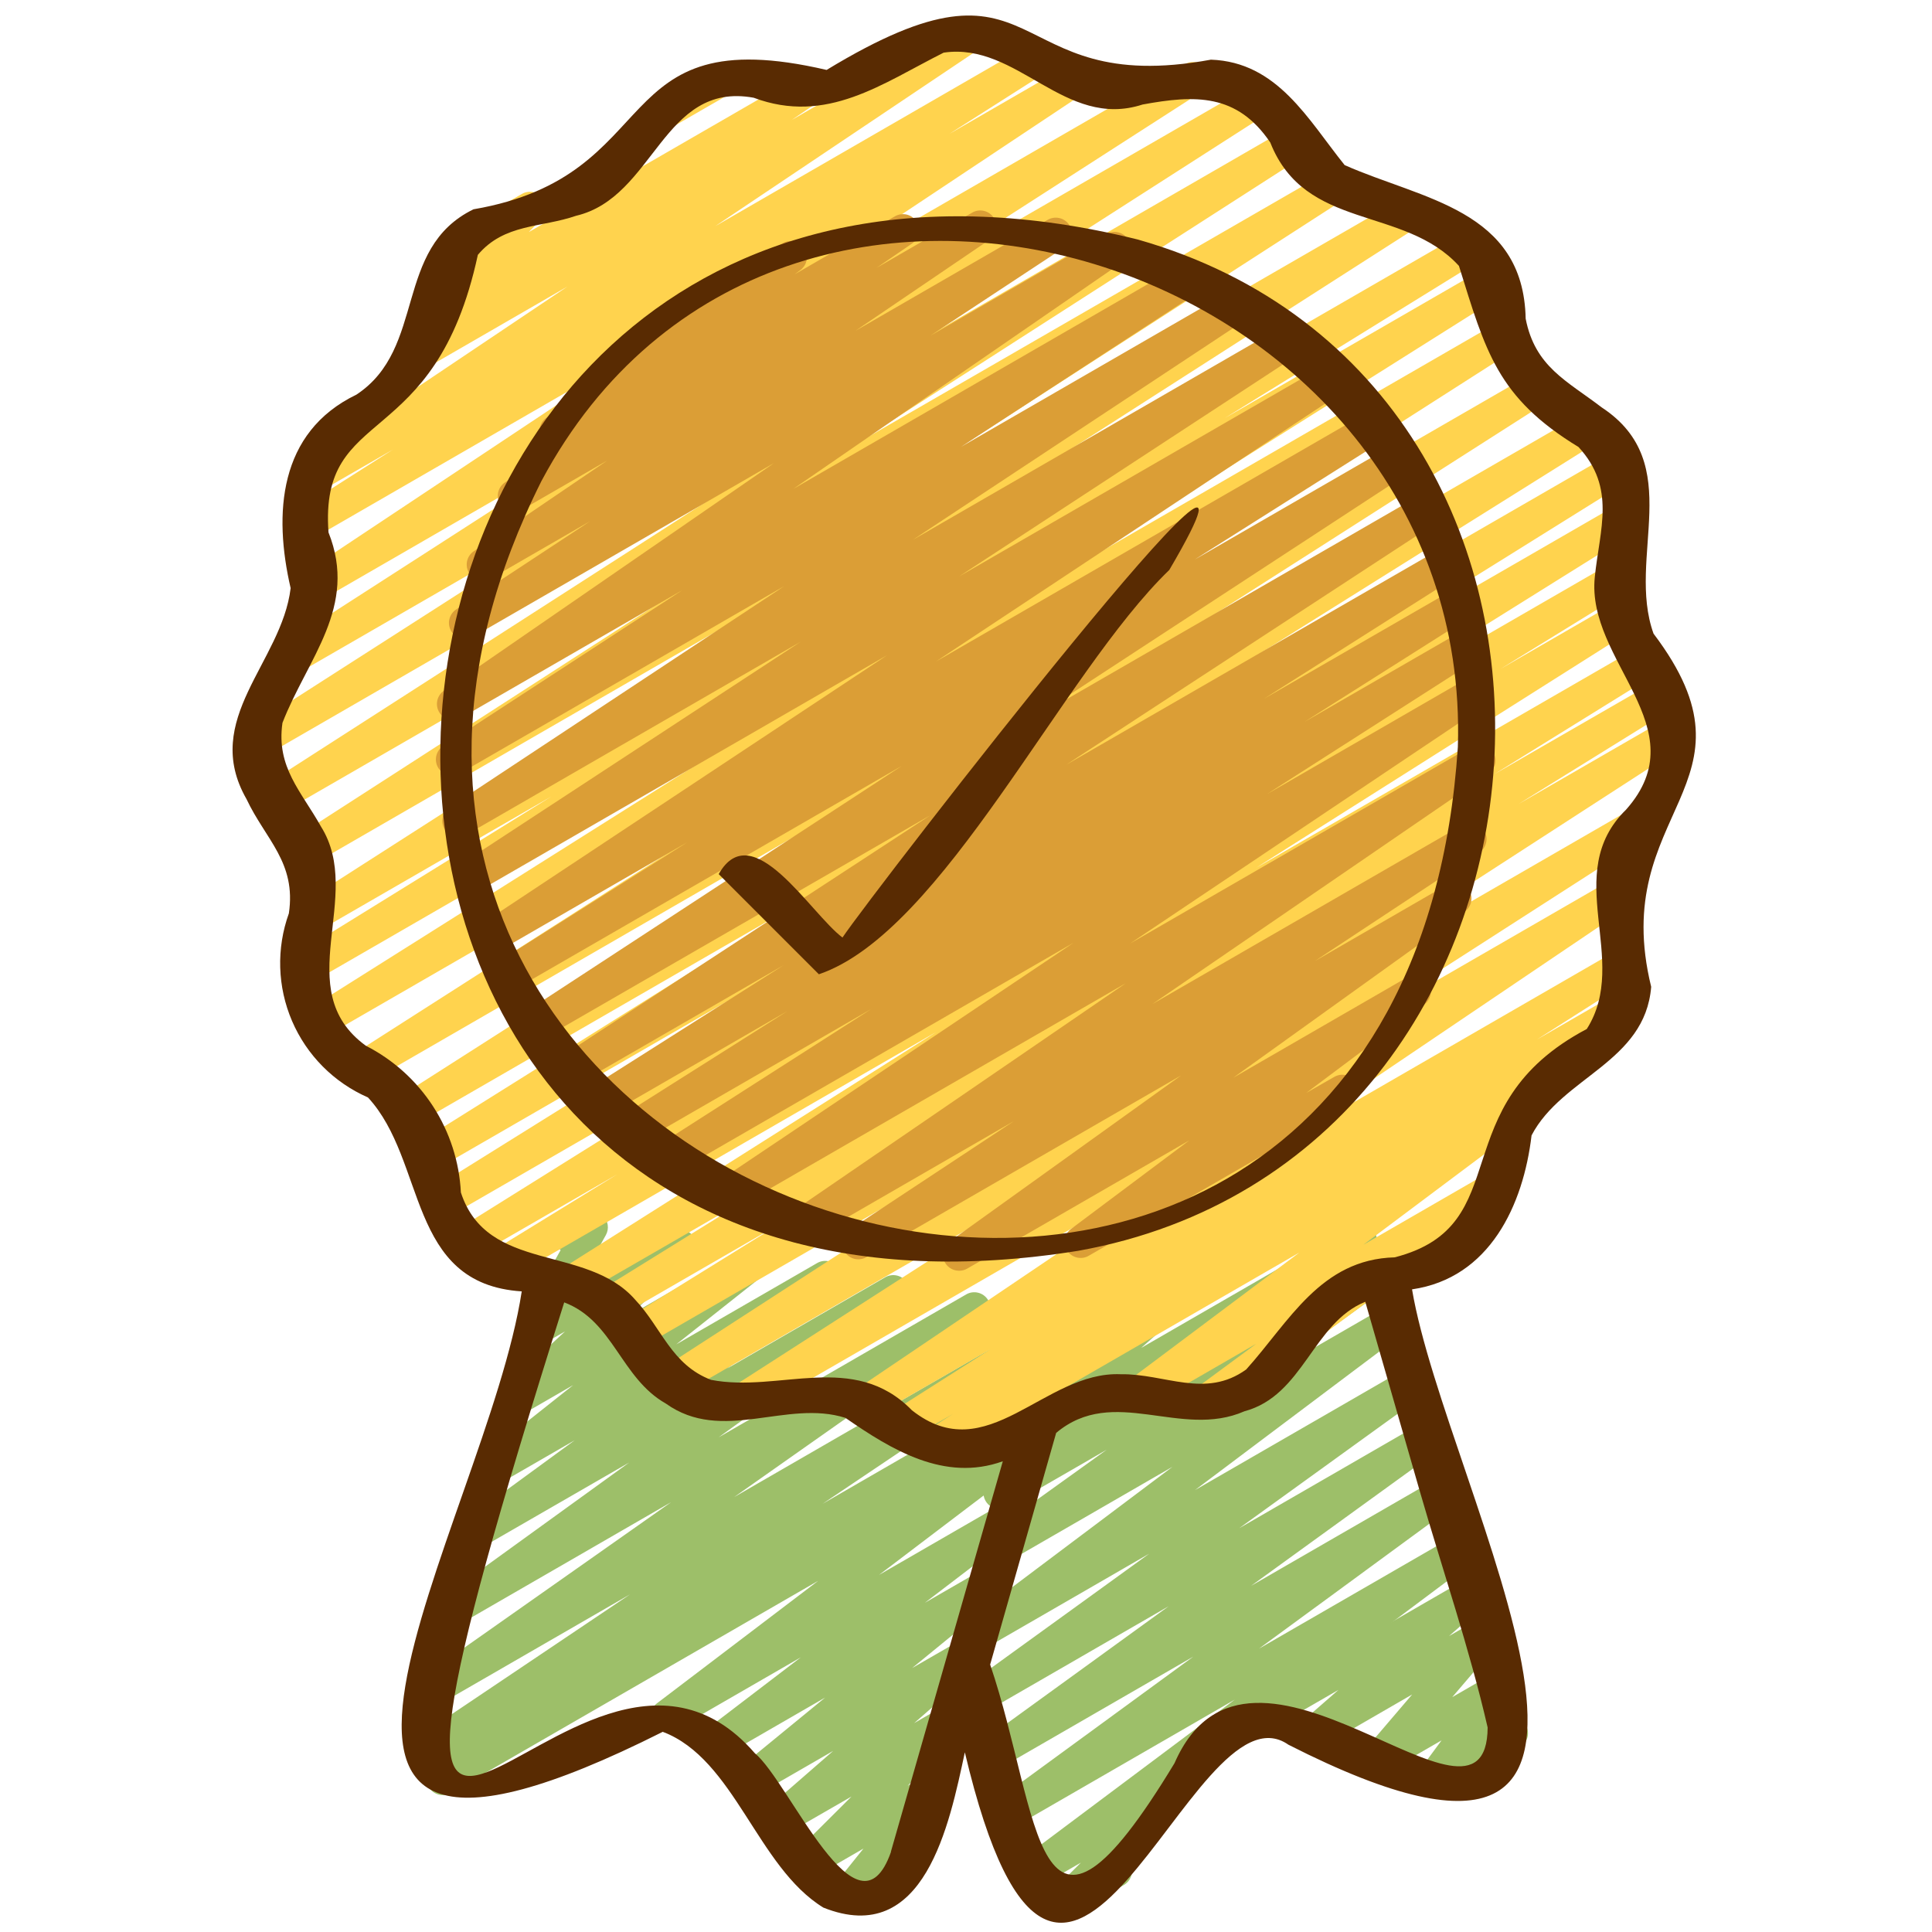 <svg width="60" height="60" viewBox="0 0 60 60" fill="none" xmlns="http://www.w3.org/2000/svg">
<path d="M44.516 55.734C44.423 55.734 44.332 55.708 44.253 55.659C44.174 55.61 44.11 55.541 44.069 55.458C44.027 55.374 44.009 55.281 44.018 55.189C44.026 55.096 44.06 55.008 44.116 54.934L44.769 54.049L43.086 55.02C42.984 55.078 42.864 55.099 42.749 55.078C42.633 55.057 42.529 54.997 42.453 54.907C42.378 54.816 42.337 54.702 42.337 54.585C42.337 54.467 42.379 54.354 42.455 54.264L43.855 52.624L41.055 54.243C40.947 54.304 40.821 54.324 40.7 54.297C40.579 54.271 40.472 54.201 40.4 54.1C40.328 53.999 40.296 53.875 40.31 53.752C40.324 53.629 40.383 53.516 40.476 53.434L41.566 52.482L39.427 53.717C39.37 53.75 39.307 53.772 39.242 53.781C39.176 53.79 39.11 53.786 39.046 53.769C38.982 53.752 38.922 53.723 38.87 53.683C38.818 53.643 38.774 53.593 38.741 53.535C38.708 53.478 38.687 53.415 38.678 53.35C38.669 53.285 38.674 53.218 38.691 53.154C38.709 53.091 38.738 53.031 38.779 52.979C38.819 52.927 38.869 52.883 38.927 52.851L45.51 49.051C45.617 48.989 45.744 48.97 45.865 48.996C45.986 49.023 46.093 49.093 46.165 49.194C46.237 49.295 46.269 49.418 46.255 49.541C46.241 49.664 46.182 49.778 46.089 49.86L45 50.81L45.87 50.31C45.972 50.251 46.091 50.231 46.207 50.252C46.322 50.272 46.427 50.333 46.502 50.423C46.578 50.514 46.619 50.627 46.618 50.745C46.618 50.862 46.576 50.976 46.501 51.066L45.101 52.706L46.349 51.986C46.448 51.929 46.564 51.907 46.678 51.925C46.791 51.944 46.895 52 46.971 52.086C47.048 52.172 47.092 52.281 47.098 52.396C47.103 52.51 47.069 52.623 47.001 52.716L46.348 53.601L46.721 53.386C46.835 53.326 46.968 53.313 47.092 53.349C47.216 53.385 47.321 53.467 47.385 53.579C47.45 53.69 47.469 53.823 47.438 53.948C47.407 54.073 47.33 54.182 47.221 54.251L44.773 55.664C44.695 55.711 44.606 55.735 44.516 55.734Z" fill="#9DBF69"/>
<path d="M33.156 59.464C33.057 59.464 32.961 59.435 32.879 59.38C32.796 59.325 32.732 59.246 32.694 59.155C32.657 59.064 32.647 58.963 32.666 58.866C32.686 58.769 32.733 58.68 32.803 58.61L33.568 57.846L32.168 58.653C32.058 58.717 31.928 58.736 31.804 58.707C31.68 58.677 31.571 58.602 31.501 58.495C31.431 58.389 31.404 58.26 31.426 58.135C31.448 58.009 31.517 57.897 31.618 57.82L38.346 52.784L31.553 56.706C31.443 56.769 31.312 56.786 31.189 56.756C31.066 56.726 30.958 56.65 30.889 56.544C30.819 56.437 30.793 56.308 30.815 56.183C30.838 56.058 30.907 55.946 31.008 55.87L37.059 51.448L31.042 54.921C30.932 54.984 30.801 55.002 30.677 54.972C30.553 54.942 30.445 54.866 30.376 54.759C30.306 54.652 30.28 54.523 30.303 54.397C30.326 54.272 30.396 54.16 30.498 54.084L36.293 49.884L30.549 53.2C30.438 53.264 30.307 53.282 30.183 53.252C30.059 53.222 29.951 53.146 29.881 53.038C29.811 52.931 29.786 52.801 29.809 52.675C29.832 52.549 29.903 52.437 30.006 52.362L35.69 48.251L30.463 51.269C30.353 51.332 30.223 51.351 30.099 51.322C29.976 51.292 29.868 51.217 29.798 51.111C29.728 51.005 29.701 50.877 29.722 50.752C29.743 50.626 29.811 50.514 29.912 50.437L36.412 45.553L30.939 48.713C30.828 48.777 30.697 48.797 30.572 48.767C30.447 48.737 30.338 48.66 30.269 48.552C30.199 48.444 30.173 48.313 30.197 48.187C30.221 48.061 30.293 47.949 30.397 47.874L34.37 45.022L31.289 46.8C31.178 46.863 31.047 46.881 30.922 46.85C30.798 46.819 30.69 46.742 30.621 46.634C30.552 46.526 30.527 46.396 30.552 46.27C30.576 46.144 30.648 46.032 30.752 45.958L32.643 44.633L31.576 45.248C31.469 45.308 31.343 45.327 31.223 45.3C31.103 45.274 30.997 45.204 30.925 45.104C30.854 45.004 30.821 44.881 30.834 44.759C30.847 44.637 30.905 44.523 30.996 44.441L33.409 42.317L31.964 43.151C31.866 43.208 31.752 43.23 31.64 43.213C31.528 43.196 31.425 43.142 31.348 43.059C31.27 42.976 31.224 42.869 31.215 42.756C31.207 42.643 31.237 42.531 31.3 42.437L31.736 41.795C31.652 41.752 31.583 41.684 31.536 41.602C31.47 41.487 31.452 41.351 31.486 41.223C31.521 41.094 31.605 40.985 31.719 40.919L32.828 40.278C32.926 40.221 33.041 40.199 33.153 40.216C33.265 40.233 33.368 40.287 33.445 40.37C33.522 40.453 33.569 40.56 33.578 40.673C33.586 40.786 33.556 40.898 33.492 40.992L33.354 41.192L37.269 38.933C37.377 38.873 37.502 38.854 37.622 38.881C37.742 38.907 37.849 38.977 37.92 39.077C37.992 39.177 38.025 39.3 38.011 39.422C37.998 39.544 37.941 39.658 37.849 39.74L35.437 41.863L42.009 38.069C42.121 38.006 42.252 37.988 42.377 38.019C42.501 38.05 42.609 38.127 42.678 38.235C42.747 38.343 42.771 38.474 42.747 38.599C42.722 38.725 42.651 38.837 42.546 38.911L40.659 40.234L42.61 39.1C42.721 39.036 42.853 39.016 42.978 39.046C43.103 39.076 43.212 39.153 43.281 39.261C43.351 39.369 43.376 39.5 43.352 39.626C43.328 39.752 43.257 39.864 43.152 39.939L39.18 42.8L43.062 40.559C43.173 40.497 43.302 40.479 43.425 40.509C43.548 40.539 43.655 40.614 43.724 40.719C43.794 40.825 43.821 40.953 43.8 41.077C43.78 41.202 43.712 41.314 43.612 41.391L37.112 46.276L43.624 42.518C43.735 42.454 43.867 42.436 43.991 42.466C44.115 42.496 44.223 42.572 44.293 42.68C44.362 42.787 44.388 42.917 44.365 43.043C44.342 43.169 44.271 43.281 44.167 43.356L38.485 47.46L44.111 44.212C44.222 44.149 44.353 44.131 44.477 44.161C44.601 44.191 44.708 44.267 44.778 44.374C44.847 44.481 44.873 44.611 44.851 44.736C44.828 44.861 44.758 44.973 44.655 45.049L38.855 49.249L44.6 45.933C44.711 45.872 44.84 45.856 44.962 45.886C45.085 45.917 45.191 45.992 45.26 46.098C45.329 46.203 45.355 46.331 45.334 46.455C45.313 46.58 45.245 46.691 45.145 46.768L39.1 51.2L45.119 47.726C45.23 47.662 45.36 47.643 45.484 47.672C45.608 47.702 45.716 47.777 45.787 47.884C45.857 47.99 45.884 48.119 45.862 48.245C45.84 48.37 45.771 48.483 45.669 48.559L36.915 55.111C36.953 55.14 36.987 55.173 37.015 55.211C37.089 55.307 37.126 55.427 37.118 55.548C37.11 55.669 37.058 55.783 36.972 55.869L35.044 57.794C35.06 57.814 35.075 57.836 35.087 57.858C35.153 57.973 35.171 58.109 35.137 58.237C35.103 58.365 35.019 58.474 34.904 58.54L33.404 59.403C33.329 59.445 33.243 59.466 33.156 59.464Z" fill="#9DBF69"/>
<path d="M26.271 59.387C26.177 59.387 26.084 59.361 26.004 59.31C25.924 59.26 25.86 59.188 25.819 59.103C25.778 59.018 25.762 58.923 25.773 58.829C25.784 58.735 25.822 58.647 25.881 58.573L26.815 57.41L25.377 58.24C25.272 58.298 25.149 58.317 25.032 58.292C24.914 58.268 24.809 58.202 24.736 58.106C24.664 58.011 24.628 57.892 24.635 57.772C24.642 57.652 24.693 57.539 24.777 57.453L26.444 55.793L24.41 56.965C24.302 57.027 24.176 57.046 24.055 57.02C23.933 56.993 23.826 56.923 23.754 56.822C23.682 56.721 23.65 56.597 23.665 56.473C23.679 56.35 23.739 56.237 23.832 56.155L25.875 54.376L23.491 55.752C23.382 55.813 23.255 55.831 23.134 55.803C23.012 55.775 22.906 55.702 22.835 55.6C22.765 55.498 22.735 55.373 22.751 55.249C22.768 55.126 22.83 55.013 22.925 54.933L25.625 52.72L22.543 54.5C22.433 54.563 22.303 54.583 22.179 54.554C22.056 54.525 21.948 54.45 21.877 54.345C21.806 54.239 21.779 54.111 21.8 53.985C21.82 53.86 21.888 53.747 21.989 53.67L24.87 51.47L20.949 53.733C20.839 53.795 20.709 53.813 20.586 53.784C20.463 53.754 20.355 53.678 20.286 53.573C20.216 53.467 20.189 53.339 20.21 53.214C20.231 53.089 20.299 52.977 20.4 52.9L25.409 49.094L14 55.679C13.887 55.745 13.752 55.764 13.625 55.733C13.498 55.7 13.388 55.62 13.32 55.508C13.252 55.396 13.23 55.261 13.26 55.134C13.29 55.006 13.369 54.895 13.48 54.825L13.557 54.776L13.366 54.886C13.254 54.951 13.12 54.97 12.995 54.939C12.868 54.907 12.76 54.828 12.691 54.718C12.622 54.608 12.599 54.475 12.626 54.349C12.654 54.222 12.729 54.11 12.837 54.038L19.567 49.514L13.634 52.939C13.523 52.994 13.396 53.006 13.277 52.973C13.158 52.94 13.056 52.864 12.989 52.76C12.923 52.656 12.898 52.531 12.918 52.409C12.938 52.287 13.003 52.177 13.1 52.1L20.845 46.65L14.369 50.389C14.258 50.453 14.127 50.471 14.002 50.441C13.878 50.411 13.77 50.335 13.7 50.227C13.631 50.12 13.605 49.99 13.629 49.864C13.652 49.738 13.723 49.626 13.826 49.551L19.54 45.42L15.048 48.01C14.937 48.072 14.807 48.09 14.684 48.06C14.56 48.03 14.453 47.954 14.383 47.848C14.314 47.741 14.288 47.612 14.31 47.487C14.332 47.362 14.401 47.25 14.503 47.174L17.849 44.728L15.62 46.014C15.511 46.077 15.382 46.096 15.259 46.067C15.136 46.039 15.028 45.965 14.958 45.861C14.887 45.757 14.858 45.63 14.877 45.505C14.896 45.38 14.961 45.267 15.06 45.189L17.8 43.016L16.218 43.929C16.111 43.991 15.986 44.011 15.865 43.986C15.745 43.961 15.638 43.892 15.565 43.793C15.491 43.694 15.457 43.572 15.469 43.449C15.481 43.326 15.537 43.212 15.628 43.129L17.547 41.349L16.84 41.756C16.745 41.811 16.635 41.833 16.527 41.819C16.418 41.805 16.317 41.756 16.239 41.679C16.161 41.603 16.111 41.502 16.095 41.394C16.079 41.286 16.1 41.176 16.153 41.08L17.41 38.824C17.378 38.792 17.351 38.757 17.329 38.718C17.263 38.603 17.245 38.467 17.279 38.339C17.313 38.211 17.397 38.101 17.512 38.035L18.131 37.678C18.226 37.624 18.335 37.602 18.443 37.617C18.551 37.631 18.652 37.679 18.729 37.756C18.807 37.832 18.858 37.932 18.873 38.04C18.889 38.148 18.869 38.258 18.817 38.353L17.908 39.985L20.89 38.265C20.996 38.204 21.122 38.184 21.242 38.21C21.362 38.235 21.468 38.304 21.541 38.403C21.614 38.501 21.648 38.623 21.636 38.746C21.625 38.868 21.569 38.981 21.479 39.065L19.563 40.844L23.183 38.754C23.292 38.693 23.42 38.675 23.542 38.704C23.664 38.732 23.77 38.806 23.841 38.909C23.911 39.013 23.94 39.139 23.922 39.263C23.904 39.386 23.84 39.499 23.743 39.578L21 41.752L25.383 39.222C25.494 39.16 25.624 39.142 25.747 39.172C25.871 39.202 25.978 39.278 26.048 39.384C26.117 39.491 26.143 39.62 26.121 39.745C26.099 39.87 26.03 39.982 25.928 40.058L22.584 42.5L27.493 39.666C27.604 39.602 27.735 39.584 27.859 39.614C27.984 39.644 28.092 39.72 28.161 39.828C28.231 39.935 28.257 40.065 28.233 40.191C28.21 40.317 28.139 40.429 28.036 40.504L22.318 44.638L30.005 40.2C30.116 40.135 30.249 40.115 30.374 40.146C30.5 40.176 30.609 40.254 30.678 40.362C30.748 40.471 30.773 40.603 30.747 40.73C30.722 40.856 30.649 40.968 30.543 41.042L22.8 46.493L31.756 41.322C31.868 41.257 32.002 41.238 32.127 41.269C32.253 41.301 32.362 41.38 32.431 41.49C32.5 41.6 32.523 41.733 32.495 41.859C32.468 41.986 32.393 42.098 32.285 42.17L25.549 46.7L31.843 43.066C31.956 43.003 32.089 42.986 32.214 43.019C32.339 43.052 32.447 43.132 32.514 43.243C32.581 43.353 32.603 43.486 32.575 43.612C32.546 43.738 32.47 43.849 32.362 43.92L31.897 44.22C31.996 44.199 32.099 44.208 32.192 44.245C32.286 44.283 32.367 44.348 32.423 44.432C32.493 44.538 32.521 44.666 32.5 44.792C32.479 44.917 32.411 45.03 32.31 45.107L27.3 48.91L31.049 46.746C31.159 46.682 31.289 46.663 31.413 46.692C31.536 46.721 31.644 46.796 31.715 46.901C31.785 47.007 31.813 47.136 31.792 47.261C31.771 47.386 31.704 47.499 31.603 47.576L28.723 49.776L30.469 48.768C30.578 48.706 30.706 48.687 30.828 48.715C30.95 48.742 31.057 48.815 31.128 48.918C31.2 49.021 31.229 49.147 31.212 49.271C31.195 49.395 31.132 49.508 31.035 49.588L28.327 51.803L29.853 50.923C29.96 50.862 30.087 50.844 30.207 50.87C30.327 50.897 30.434 50.968 30.505 51.068C30.577 51.168 30.609 51.292 30.595 51.414C30.582 51.537 30.523 51.65 30.431 51.732L28.39 53.513L29.255 53.013C29.36 52.955 29.483 52.936 29.6 52.961C29.718 52.985 29.823 53.051 29.895 53.147C29.968 53.242 30.004 53.361 29.997 53.481C29.989 53.601 29.939 53.714 29.855 53.8L28.189 55.46L28.624 55.209C28.725 55.151 28.843 55.129 28.958 55.149C29.073 55.169 29.178 55.228 29.254 55.316C29.329 55.405 29.372 55.517 29.374 55.634C29.376 55.75 29.337 55.864 29.264 55.955L28.242 57.227C28.355 57.219 28.466 57.25 28.559 57.314C28.652 57.378 28.721 57.472 28.753 57.58C28.787 57.687 28.782 57.803 28.741 57.908C28.7 58.013 28.624 58.101 28.527 58.158L26.519 59.318C26.444 59.362 26.358 59.386 26.271 59.387Z" fill="#9DBF69"/>
<path d="M42.973 40.122C42.863 40.122 42.756 40.086 42.668 40.019C42.581 39.952 42.518 39.858 42.49 39.751C42.461 39.645 42.469 39.532 42.511 39.431C42.553 39.329 42.627 39.244 42.723 39.189L45.84 37.389C45.954 37.329 46.087 37.316 46.211 37.352C46.335 37.388 46.44 37.47 46.504 37.582C46.569 37.694 46.588 37.826 46.557 37.951C46.526 38.076 46.449 38.185 46.34 38.254L43.223 40.054C43.147 40.099 43.06 40.122 42.973 40.122Z" fill="#FFD34E"/>
<path d="M29.061 45.342C28.953 45.342 28.848 45.307 28.761 45.242C28.674 45.177 28.611 45.085 28.581 44.981C28.551 44.877 28.555 44.767 28.593 44.665C28.632 44.564 28.702 44.478 28.793 44.42L29.593 43.913L28.168 44.735C28.055 44.798 27.922 44.815 27.797 44.782C27.672 44.749 27.564 44.669 27.497 44.558C27.43 44.447 27.408 44.315 27.436 44.189C27.465 44.062 27.541 43.952 27.649 43.881L30.763 41.9L27.099 44.012C26.987 44.078 26.853 44.098 26.726 44.068C26.6 44.037 26.49 43.958 26.421 43.847C26.351 43.737 26.328 43.604 26.355 43.476C26.383 43.349 26.459 43.237 26.568 43.165L38.175 35.325L23.151 44C23.038 44.066 22.903 44.085 22.776 44.053C22.649 44.021 22.54 43.941 22.471 43.828C22.403 43.717 22.382 43.582 22.412 43.455C22.441 43.327 22.52 43.216 22.631 43.146L33.099 36.415L21.119 43.331C21.006 43.392 20.875 43.408 20.751 43.374C20.627 43.341 20.521 43.262 20.454 43.152C20.387 43.043 20.365 42.912 20.392 42.787C20.419 42.661 20.492 42.551 20.598 42.479L35.227 33.006L19.899 41.857C19.786 41.917 19.654 41.932 19.53 41.898C19.406 41.863 19.3 41.783 19.235 41.673C19.169 41.562 19.148 41.431 19.176 41.306C19.204 41.181 19.279 41.071 19.386 41L24.151 38.047L19.157 40.93C19.044 40.994 18.909 41.011 18.783 40.977C18.657 40.944 18.549 40.863 18.483 40.751C18.416 40.639 18.395 40.505 18.425 40.379C18.456 40.252 18.534 40.142 18.644 40.072L23.57 37.019L17.999 40.234C17.886 40.299 17.752 40.316 17.626 40.284C17.499 40.251 17.391 40.17 17.323 40.059C17.256 39.947 17.235 39.814 17.264 39.687C17.293 39.56 17.371 39.449 17.481 39.379L29.074 32.05L15.799 39.714C15.685 39.782 15.549 39.802 15.42 39.769C15.292 39.737 15.181 39.654 15.114 39.54C15.046 39.426 15.026 39.29 15.058 39.162C15.091 39.033 15.173 38.923 15.287 38.855L19.171 36.468L14.76 39.014C14.647 39.079 14.512 39.098 14.385 39.065C14.258 39.032 14.149 38.951 14.082 38.838C14.014 38.726 13.994 38.592 14.024 38.464C14.055 38.337 14.134 38.226 14.245 38.157L25.93 30.857L13.93 37.785C13.817 37.846 13.684 37.861 13.56 37.828C13.436 37.794 13.33 37.713 13.264 37.603C13.197 37.493 13.176 37.361 13.204 37.236C13.232 37.11 13.308 37 13.415 36.929L25.039 29.68L13.609 36.28C13.496 36.341 13.364 36.356 13.239 36.323C13.115 36.289 13.009 36.208 12.943 36.098C12.876 35.988 12.855 35.856 12.883 35.73C12.911 35.605 12.987 35.495 13.094 35.424L25.561 27.615L13.011 34.86C12.898 34.922 12.766 34.938 12.642 34.905C12.517 34.872 12.41 34.792 12.343 34.682C12.276 34.572 12.254 34.441 12.282 34.315C12.309 34.189 12.384 34.079 12.491 34.007L28.636 23.692L11.499 33.588C11.386 33.651 11.253 33.668 11.128 33.635C11.003 33.602 10.895 33.522 10.828 33.411C10.761 33.3 10.739 33.168 10.767 33.042C10.796 32.916 10.872 32.805 10.98 32.734L27.849 21.946L10.122 32.18C10.009 32.248 9.873 32.269 9.744 32.237C9.615 32.206 9.504 32.124 9.436 32.01C9.367 31.897 9.346 31.761 9.378 31.632C9.41 31.503 9.492 31.392 9.605 31.324L24.191 22.135L9.681 30.512C9.568 30.576 9.433 30.593 9.307 30.559C9.181 30.526 9.073 30.445 9.007 30.333C8.94 30.221 8.919 30.087 8.949 29.96C8.979 29.834 9.058 29.724 9.168 29.654L17.123 24.736L9.969 28.867C9.856 28.933 9.721 28.952 9.594 28.92C9.467 28.888 9.357 28.808 9.289 28.695C9.221 28.584 9.2 28.449 9.229 28.322C9.259 28.194 9.338 28.083 9.449 28.013L25.437 17.768L9.77 26.814C9.657 26.883 9.521 26.904 9.392 26.873C9.263 26.842 9.151 26.761 9.082 26.648C9.013 26.535 8.992 26.398 9.023 26.27C9.054 26.14 9.135 26.029 9.248 25.96L24.136 16.36L8.766 25.231C8.653 25.3 8.517 25.321 8.388 25.29C8.259 25.259 8.148 25.178 8.079 25.064C8.01 24.951 7.988 24.815 8.019 24.686C8.051 24.557 8.132 24.446 8.245 24.377L22.25 15.377L8.279 23.447C8.166 23.51 8.033 23.527 7.908 23.494C7.783 23.461 7.675 23.381 7.608 23.27C7.541 23.16 7.519 23.027 7.547 22.901C7.576 22.774 7.652 22.664 7.76 22.593L20.687 14.308L9.308 20.877C9.195 20.941 9.062 20.959 8.936 20.927C8.81 20.894 8.702 20.814 8.634 20.703C8.566 20.592 8.544 20.459 8.573 20.332C8.602 20.206 8.678 20.095 8.787 20.024L19.41 13.184L10.034 18.6C9.922 18.665 9.788 18.684 9.662 18.652C9.536 18.621 9.427 18.541 9.358 18.43C9.29 18.32 9.267 18.187 9.295 18.06C9.323 17.933 9.399 17.822 9.508 17.75L19.848 10.877L9.699 16.738C9.586 16.803 9.452 16.82 9.326 16.788C9.199 16.755 9.091 16.674 9.023 16.563C8.956 16.451 8.934 16.318 8.964 16.191C8.993 16.064 9.071 15.953 9.181 15.883L12.197 13.965L9.851 15.317C9.739 15.382 9.606 15.401 9.48 15.37C9.354 15.338 9.245 15.259 9.176 15.149C9.107 15.039 9.084 14.906 9.112 14.779C9.139 14.652 9.214 14.541 9.322 14.469L17.622 8.899L13.374 11.352C13.262 11.418 13.128 11.438 13.001 11.408C12.875 11.377 12.765 11.298 12.696 11.187C12.626 11.077 12.603 10.944 12.63 10.816C12.658 10.689 12.734 10.577 12.843 10.505L13.653 9.954C13.547 10.002 13.427 10.011 13.314 9.979C13.202 9.948 13.104 9.878 13.037 9.783C12.971 9.687 12.94 9.57 12.95 9.454C12.96 9.338 13.011 9.229 13.093 9.146L13.999 8.23C13.896 8.189 13.81 8.113 13.755 8.017C13.689 7.902 13.671 7.766 13.705 7.638C13.739 7.51 13.822 7.4 13.937 7.334L16.208 6.023C16.313 5.962 16.436 5.942 16.555 5.966C16.674 5.989 16.78 6.055 16.854 6.151C16.928 6.247 16.964 6.366 16.957 6.487C16.949 6.608 16.898 6.722 16.813 6.808L16.421 7.208L24.836 2.349C24.948 2.282 25.082 2.262 25.209 2.293C25.336 2.324 25.445 2.403 25.515 2.513C25.584 2.624 25.607 2.757 25.58 2.885C25.552 3.012 25.476 3.124 25.367 3.196L24.586 3.727L29.981 0.61C30.093 0.545 30.227 0.526 30.353 0.557C30.479 0.589 30.587 0.668 30.656 0.778C30.725 0.888 30.748 1.02 30.721 1.147C30.694 1.274 30.618 1.386 30.51 1.458L22.21 7.026L31.984 1.382C32.097 1.313 32.234 1.292 32.362 1.324C32.491 1.355 32.602 1.437 32.671 1.55C32.74 1.663 32.761 1.799 32.729 1.928C32.698 2.057 32.617 2.168 32.503 2.237L29.482 4.159L33.092 2.075C33.204 2.013 33.336 1.996 33.46 2.029C33.584 2.061 33.691 2.14 33.759 2.249C33.826 2.358 33.849 2.489 33.823 2.615C33.797 2.74 33.724 2.851 33.618 2.924L23.281 9.8L36.79 2C36.846 1.966 36.908 1.943 36.973 1.933C37.038 1.923 37.105 1.925 37.168 1.941C37.232 1.956 37.292 1.984 37.345 2.023C37.398 2.062 37.443 2.11 37.478 2.166C37.512 2.222 37.535 2.285 37.545 2.35C37.555 2.415 37.552 2.481 37.537 2.545C37.521 2.608 37.493 2.669 37.455 2.722C37.416 2.775 37.367 2.82 37.311 2.854L26.684 9.69L38.864 2.658C38.977 2.592 39.112 2.572 39.239 2.604C39.366 2.636 39.476 2.717 39.544 2.829C39.612 2.941 39.634 3.076 39.604 3.203C39.574 3.331 39.495 3.442 39.384 3.512L26.456 11.8L39.999 3.977C40.112 3.911 40.247 3.891 40.374 3.923C40.501 3.955 40.611 4.036 40.679 4.148C40.747 4.26 40.769 4.395 40.739 4.522C40.709 4.65 40.63 4.761 40.519 4.831L26.519 13.823L41.199 5.351C41.312 5.282 41.448 5.26 41.577 5.291C41.706 5.322 41.817 5.403 41.887 5.516C41.956 5.63 41.977 5.765 41.946 5.894C41.915 6.023 41.834 6.135 41.721 6.204L26.83 15.81L43.651 6.1C43.764 6.034 43.899 6.014 44.026 6.046C44.153 6.078 44.263 6.159 44.331 6.271C44.399 6.383 44.421 6.518 44.391 6.645C44.361 6.773 44.282 6.884 44.171 6.954L28.179 17.2L45.46 7.222C45.574 7.158 45.708 7.141 45.834 7.174C45.96 7.208 46.068 7.289 46.135 7.401C46.202 7.513 46.222 7.646 46.192 7.773C46.162 7.9 46.083 8.01 45.973 8.08L38.025 12.992L46.113 8.323C46.227 8.254 46.363 8.234 46.492 8.265C46.62 8.297 46.731 8.379 46.8 8.492C46.868 8.606 46.889 8.742 46.857 8.871C46.825 8.999 46.744 9.11 46.63 9.179L32.047 18.367L46.47 10.04C46.583 9.977 46.716 9.96 46.841 9.993C46.967 10.026 47.074 10.106 47.141 10.217C47.209 10.327 47.23 10.46 47.202 10.586C47.173 10.712 47.097 10.823 46.989 10.894L30.109 21.687L47.449 11.676C47.562 11.61 47.697 11.59 47.824 11.622C47.951 11.655 48.061 11.735 48.129 11.847C48.197 11.959 48.219 12.094 48.189 12.221C48.159 12.349 48.08 12.46 47.969 12.53L31.828 22.84L49.122 12.855C49.178 12.821 49.241 12.799 49.306 12.789C49.371 12.779 49.437 12.782 49.501 12.798C49.564 12.814 49.624 12.842 49.677 12.881C49.73 12.92 49.775 12.969 49.809 13.025C49.843 13.082 49.865 13.144 49.875 13.209C49.885 13.274 49.881 13.34 49.865 13.404C49.85 13.468 49.822 13.528 49.782 13.581C49.743 13.633 49.694 13.678 49.638 13.712L37.165 21.524L50.022 14.1C50.136 14.034 50.27 14.016 50.397 14.049C50.524 14.082 50.633 14.163 50.7 14.275C50.768 14.388 50.789 14.522 50.758 14.65C50.728 14.777 50.648 14.887 50.537 14.957L38.92 22.2L50.32 15.619C50.434 15.553 50.568 15.535 50.695 15.568C50.822 15.601 50.931 15.682 50.998 15.794C51.066 15.907 51.087 16.041 51.056 16.169C51.026 16.296 50.946 16.406 50.835 16.476L39.147 23.776L49.98 17.521C50.094 17.458 50.227 17.442 50.353 17.476C50.478 17.51 50.585 17.591 50.652 17.703C50.718 17.814 50.739 17.948 50.709 18.074C50.679 18.2 50.601 18.31 50.491 18.38L46.599 20.775L50.086 18.762C50.2 18.693 50.336 18.673 50.465 18.704C50.593 18.736 50.704 18.818 50.773 18.931C50.841 19.045 50.862 19.181 50.83 19.31C50.798 19.439 50.717 19.549 50.603 19.618L39.015 26.947L50.796 20.147C50.91 20.084 51.043 20.068 51.168 20.102C51.292 20.136 51.4 20.217 51.466 20.328C51.533 20.439 51.554 20.571 51.525 20.697C51.495 20.823 51.419 20.933 51.31 21.004L46.392 24.052L51.423 21.152C51.537 21.084 51.673 21.064 51.802 21.096C51.93 21.128 52.041 21.21 52.109 21.324C52.177 21.438 52.197 21.574 52.165 21.703C52.133 21.831 52.051 21.942 51.937 22.01L47.158 24.971L51.706 22.346C51.819 22.277 51.955 22.255 52.084 22.286C52.213 22.317 52.324 22.398 52.394 22.511C52.463 22.625 52.484 22.761 52.453 22.889C52.422 23.018 52.341 23.13 52.228 23.199L37.599 32.666L50.719 25.092C50.832 25.03 50.964 25.014 51.089 25.047C51.213 25.08 51.32 25.16 51.387 25.27C51.454 25.38 51.476 25.511 51.449 25.637C51.421 25.763 51.346 25.873 51.239 25.945L40.771 32.674L49.964 27.366C50.077 27.296 50.212 27.273 50.342 27.303C50.471 27.332 50.583 27.412 50.653 27.525C50.723 27.637 50.746 27.773 50.716 27.902C50.687 28.032 50.607 28.144 50.494 28.214L38.886 36.055L50.315 29.455C50.428 29.386 50.565 29.365 50.693 29.397C50.822 29.428 50.933 29.509 51.002 29.623C51.071 29.736 51.092 29.872 51.06 30.001C51.029 30.13 50.947 30.241 50.834 30.31L47.734 32.282L50.062 30.939C50.175 30.877 50.308 30.861 50.433 30.894C50.557 30.927 50.664 31.008 50.731 31.118C50.798 31.229 50.819 31.361 50.791 31.487C50.763 31.613 50.687 31.723 50.579 31.794L47.424 33.794C47.521 33.81 47.61 33.854 47.682 33.921C47.753 33.988 47.804 34.074 47.827 34.169C47.85 34.264 47.845 34.364 47.812 34.456C47.779 34.548 47.719 34.628 47.641 34.687L42.341 38.657L46.234 36.41C46.345 36.346 46.475 36.328 46.599 36.358C46.723 36.387 46.831 36.463 46.901 36.57C46.971 36.676 46.997 36.806 46.975 36.931C46.953 37.057 46.883 37.169 46.781 37.245L40.436 41.927C40.468 42.035 40.462 42.15 40.42 42.254C40.379 42.358 40.303 42.445 40.206 42.501L37.649 43.978C37.538 44.041 37.408 44.06 37.284 44.03C37.16 44.001 37.052 43.925 36.982 43.818C36.913 43.711 36.886 43.582 36.908 43.457C36.931 43.331 37 43.219 37.102 43.143L39.014 41.732L35.607 43.7C35.497 43.762 35.367 43.78 35.244 43.751C35.121 43.721 35.014 43.645 34.944 43.54C34.874 43.434 34.847 43.306 34.868 43.181C34.89 43.056 34.957 42.944 35.058 42.867L40.352 38.9L29.311 45.274C29.235 45.318 29.149 45.342 29.061 45.342Z" fill="#FFD34E"/>
<path d="M20.162 4.282C20.052 4.282 19.945 4.246 19.858 4.179C19.77 4.112 19.708 4.018 19.679 3.911C19.651 3.805 19.658 3.692 19.7 3.591C19.742 3.489 19.817 3.404 19.912 3.349L22.18 2.04C22.295 1.975 22.431 1.957 22.558 1.992C22.686 2.027 22.794 2.11 22.86 2.225C22.926 2.339 22.944 2.475 22.911 2.602C22.877 2.73 22.794 2.839 22.68 2.906L20.412 4.215C20.336 4.259 20.25 4.282 20.162 4.282Z" fill="#FFD34E"/>
<path d="M29.781 39.464C29.675 39.464 29.573 39.43 29.487 39.368C29.402 39.305 29.338 39.218 29.306 39.117C29.274 39.016 29.274 38.908 29.307 38.807C29.34 38.707 29.404 38.62 29.49 38.558L36.678 33.4L26.899 39.045C26.787 39.108 26.654 39.125 26.53 39.093C26.405 39.06 26.297 38.981 26.23 38.871C26.162 38.762 26.139 38.63 26.166 38.504C26.193 38.378 26.268 38.267 26.374 38.195L31.484 34.82L25.052 38.534C24.94 38.598 24.808 38.616 24.683 38.585C24.558 38.554 24.45 38.476 24.381 38.367C24.312 38.258 24.288 38.126 24.314 38C24.34 37.874 24.413 37.762 24.519 37.689L34.964 30.534L22.799 37.556C22.687 37.621 22.554 37.64 22.428 37.609C22.302 37.577 22.193 37.498 22.124 37.388C22.056 37.278 22.032 37.145 22.06 37.019C22.087 36.892 22.162 36.78 22.27 36.708L33.339 29.279L20.969 36.421C20.856 36.487 20.721 36.507 20.594 36.474C20.467 36.442 20.358 36.362 20.289 36.25C20.221 36.138 20.2 36.003 20.23 35.876C20.259 35.748 20.338 35.637 20.449 35.567L27.06 31.335L19.814 35.518C19.701 35.587 19.565 35.607 19.436 35.575C19.307 35.544 19.196 35.462 19.128 35.349C19.059 35.235 19.038 35.099 19.07 34.97C19.102 34.841 19.184 34.73 19.297 34.662L24.455 31.4L18.862 34.629C18.749 34.689 18.618 34.703 18.495 34.669C18.372 34.635 18.267 34.555 18.201 34.446C18.135 34.337 18.113 34.206 18.14 34.082C18.167 33.957 18.24 33.847 18.345 33.775L24.337 29.975L17.978 33.646C17.865 33.712 17.731 33.73 17.605 33.699C17.478 33.667 17.369 33.587 17.301 33.475C17.233 33.364 17.21 33.23 17.239 33.103C17.268 32.976 17.346 32.865 17.455 32.794L28.892 25.319L16.921 32.226C16.808 32.295 16.672 32.317 16.543 32.286C16.414 32.256 16.303 32.175 16.233 32.062C16.164 31.949 16.142 31.813 16.173 31.684C16.203 31.555 16.284 31.444 16.397 31.374L28.006 23.786L16.029 30.7C15.973 30.734 15.911 30.756 15.846 30.766C15.781 30.776 15.715 30.773 15.651 30.757C15.587 30.742 15.527 30.713 15.474 30.675C15.421 30.636 15.377 30.587 15.343 30.53C15.309 30.474 15.286 30.412 15.276 30.347C15.267 30.282 15.27 30.216 15.285 30.152C15.301 30.088 15.329 30.028 15.368 29.976C15.407 29.923 15.456 29.878 15.512 29.844L21.348 26.155L15.491 29.537C15.379 29.602 15.245 29.621 15.119 29.589C14.993 29.558 14.884 29.478 14.815 29.367C14.747 29.257 14.724 29.124 14.752 28.997C14.78 28.87 14.857 28.759 14.965 28.687L27.552 20.347L14.852 27.681C14.796 27.715 14.734 27.738 14.669 27.749C14.604 27.759 14.538 27.757 14.474 27.741C14.41 27.726 14.35 27.699 14.297 27.66C14.244 27.622 14.199 27.573 14.164 27.517C14.13 27.461 14.107 27.399 14.096 27.334C14.086 27.269 14.088 27.203 14.104 27.139C14.119 27.075 14.147 27.015 14.185 26.962C14.224 26.909 14.272 26.863 14.328 26.829L24.854 19.937L14.48 25.927C14.368 25.99 14.235 26.007 14.111 25.975C13.986 25.942 13.879 25.863 13.811 25.753C13.743 25.644 13.72 25.512 13.747 25.386C13.774 25.26 13.849 25.149 13.955 25.077L24.36 18.2L14.299 24.011C14.186 24.081 14.05 24.102 13.921 24.072C13.792 24.041 13.681 23.96 13.611 23.847C13.542 23.734 13.52 23.598 13.551 23.469C13.582 23.34 13.662 23.229 13.775 23.159L21.184 18.332L14.324 22.292C14.212 22.358 14.079 22.378 13.952 22.348C13.826 22.317 13.716 22.239 13.647 22.129C13.577 22.019 13.553 21.886 13.58 21.759C13.607 21.631 13.682 21.52 13.79 21.447L24.037 14.382L14.699 19.773C14.586 19.84 14.452 19.861 14.324 19.83C14.196 19.799 14.086 19.718 14.017 19.607C13.948 19.495 13.926 19.36 13.955 19.232C13.985 19.104 14.063 18.992 14.174 18.922L18.327 16.186L15.239 17.969C15.127 18.032 14.995 18.049 14.871 18.018C14.746 17.986 14.639 17.908 14.571 17.799C14.502 17.69 14.479 17.559 14.504 17.433C14.53 17.308 14.603 17.196 14.708 17.123L18.862 14.3L16.21 15.831C16.098 15.896 15.965 15.915 15.839 15.884C15.714 15.853 15.605 15.774 15.536 15.665C15.467 15.555 15.443 15.423 15.47 15.296C15.496 15.169 15.571 15.058 15.678 14.985L17.299 13.881C17.209 13.891 17.118 13.875 17.037 13.835C16.955 13.796 16.886 13.734 16.838 13.657C16.768 13.55 16.742 13.421 16.764 13.295C16.787 13.169 16.857 13.057 16.959 12.981L19.435 11.152C19.388 11.113 19.348 11.067 19.317 11.014C19.251 10.899 19.233 10.763 19.267 10.635C19.302 10.507 19.385 10.397 19.5 10.331L24.309 7.553C24.42 7.489 24.551 7.47 24.675 7.5C24.8 7.529 24.908 7.605 24.978 7.713C25.048 7.82 25.074 7.949 25.051 8.075C25.029 8.201 24.958 8.313 24.855 8.389L24.681 8.518L27.792 6.718C27.904 6.653 28.037 6.634 28.163 6.665C28.289 6.696 28.398 6.775 28.466 6.884C28.535 6.994 28.559 7.126 28.533 7.253C28.506 7.38 28.431 7.491 28.324 7.564L27.224 8.317L30.188 6.606C30.3 6.539 30.434 6.519 30.561 6.55C30.688 6.581 30.797 6.66 30.867 6.771C30.936 6.881 30.959 7.014 30.932 7.142C30.904 7.269 30.828 7.381 30.719 7.453L26.565 10.275L32.525 6.834C32.581 6.799 32.643 6.776 32.708 6.766C32.773 6.755 32.839 6.758 32.903 6.773C32.967 6.788 33.027 6.815 33.081 6.854C33.134 6.892 33.179 6.941 33.214 6.996C33.248 7.052 33.272 7.114 33.282 7.179C33.292 7.244 33.29 7.31 33.275 7.374C33.26 7.438 33.232 7.499 33.194 7.552C33.156 7.605 33.107 7.65 33.051 7.685L28.899 10.422L34.356 7.272C34.468 7.206 34.602 7.186 34.728 7.216C34.855 7.246 34.964 7.325 35.034 7.435C35.103 7.545 35.127 7.678 35.1 7.805C35.074 7.932 34.998 8.044 34.89 8.117L24.637 15.183L36.727 8.2C36.84 8.134 36.974 8.115 37.101 8.147C37.227 8.179 37.336 8.259 37.405 8.371C37.473 8.482 37.495 8.615 37.466 8.743C37.437 8.87 37.36 8.981 37.25 9.052L29.843 13.879L38.228 9.038C38.341 8.975 38.473 8.958 38.598 8.99C38.723 9.023 38.83 9.102 38.898 9.212C38.965 9.321 38.988 9.453 38.961 9.579C38.934 9.705 38.86 9.816 38.753 9.888L28.353 16.763L39.797 10.156C39.91 10.094 40.042 10.078 40.166 10.111C40.29 10.143 40.397 10.223 40.464 10.332C40.532 10.442 40.554 10.573 40.527 10.698C40.501 10.824 40.426 10.935 40.32 11.007L29.79 17.9L41.121 11.358C41.234 11.293 41.367 11.274 41.494 11.306C41.62 11.337 41.729 11.417 41.797 11.527C41.866 11.638 41.888 11.771 41.86 11.898C41.832 12.025 41.756 12.136 41.647 12.208L29.059 20.549L42.414 12.839C42.528 12.77 42.664 12.749 42.793 12.781C42.922 12.813 43.032 12.895 43.101 13.008C43.17 13.121 43.191 13.258 43.159 13.386C43.127 13.515 43.046 13.626 42.932 13.695L37.099 17.38L43.147 13.888C43.26 13.819 43.396 13.797 43.525 13.828C43.654 13.858 43.766 13.939 43.835 14.052C43.905 14.165 43.926 14.301 43.896 14.43C43.865 14.559 43.784 14.671 43.671 14.74L32.061 22.33L44.033 15.418C44.146 15.348 44.282 15.327 44.411 15.357C44.54 15.388 44.652 15.469 44.721 15.582C44.791 15.695 44.812 15.831 44.782 15.96C44.751 16.089 44.67 16.201 44.557 16.27L33.121 23.745L44.73 17.045C44.843 16.98 44.977 16.962 45.104 16.995C45.23 17.028 45.338 17.108 45.406 17.22C45.474 17.331 45.495 17.465 45.465 17.592C45.436 17.719 45.358 17.83 45.248 17.9L39.248 21.705L45.142 18.305C45.255 18.243 45.388 18.227 45.513 18.26C45.637 18.294 45.744 18.374 45.811 18.484C45.878 18.595 45.899 18.727 45.871 18.853C45.843 18.979 45.767 19.089 45.659 19.16L40.505 22.423L45.433 19.579C45.546 19.516 45.679 19.499 45.804 19.532C45.93 19.565 46.037 19.645 46.105 19.756C46.172 19.866 46.193 19.999 46.165 20.125C46.137 20.251 46.06 20.362 45.952 20.433L39.345 24.663L45.637 21.03C45.75 20.963 45.884 20.943 46.011 20.974C46.138 21.005 46.248 21.085 46.317 21.196C46.386 21.307 46.409 21.441 46.381 21.568C46.352 21.696 46.275 21.808 46.165 21.879L35.099 29.3L45.699 23.18C45.811 23.118 45.942 23.101 46.066 23.133C46.19 23.164 46.297 23.242 46.365 23.351C46.434 23.459 46.458 23.589 46.433 23.715C46.408 23.84 46.336 23.951 46.231 24.025L35.791 31.18L45.422 25.62C45.535 25.557 45.667 25.54 45.792 25.572C45.917 25.605 46.024 25.684 46.092 25.794C46.159 25.903 46.182 26.035 46.155 26.161C46.128 26.287 46.054 26.398 45.947 26.47L40.835 29.846L44.944 27.473C45.056 27.408 45.188 27.388 45.313 27.418C45.439 27.448 45.548 27.525 45.618 27.634C45.688 27.742 45.713 27.873 45.688 28C45.663 28.127 45.591 28.239 45.485 28.313L38.299 33.471L43.688 30.359C43.798 30.297 43.928 30.279 44.051 30.308C44.175 30.338 44.282 30.413 44.352 30.519C44.421 30.625 44.448 30.753 44.427 30.878C44.406 31.003 44.338 31.115 44.237 31.192L40.566 33.942L41.44 33.442C41.555 33.377 41.691 33.359 41.818 33.394C41.946 33.429 42.054 33.512 42.12 33.627C42.186 33.741 42.205 33.877 42.171 34.004C42.137 34.132 42.054 34.241 41.94 34.308L33.81 39C33.7 39.064 33.569 39.083 33.445 39.053C33.321 39.024 33.213 38.949 33.143 38.842C33.073 38.736 33.046 38.607 33.068 38.481C33.089 38.356 33.158 38.243 33.26 38.167L36.933 35.417L30.033 39.4C29.956 39.444 29.869 39.466 29.781 39.464Z" fill="#DB9E36"/>
<path d="M8.971 28.366C8.579 29.453 8.614 30.648 9.07 31.709C9.526 32.77 10.369 33.619 11.427 34.082C13.257 36.06 12.627 39.876 16.203 40.105C15.103 47.305 6.203 61.017 20.583 53.783C22.819 54.631 23.508 57.976 25.57 59.242C28.717 60.5 29.485 56.648 29.964 54.42C33.05 67.454 36.947 52.042 40.014 54.184C53.314 60.95 44.903 46.31 43.852 40.042C46.267 39.692 47.309 37.419 47.564 35.26C48.515 33.442 51.089 32.995 51.279 30.647C49.931 25.147 54.925 24.4 51.352 19.678C50.499 17.301 52.394 14.396 49.742 12.652C48.661 11.824 47.673 11.394 47.381 9.897C47.313 6.504 44.164 6.197 41.759 5.127C40.625 3.718 39.678 1.927 37.607 1.853C31.04 3.064 32.575 -2.022 25.671 2.172C18.75 0.56 20.78 5.46 14.705 6.5C12.205 7.719 13.255 10.817 11.067 12.257C8.646 13.425 8.491 15.957 9.026 18.265C8.75 20.576 6.232 22.333 7.656 24.817C8.248 26.074 9.206 26.781 8.971 28.366ZM27.671 57.511C26.634 60.459 24.517 55.328 23.441 54.447C17.671 47.793 9.041 67.32 17.522 40.447C19.05 41.021 19.279 42.797 20.676 43.587C22.43 44.843 24.421 43.449 26.257 44.034C27.678 45.018 29.33 46.034 31.143 45.381C29.981 49.427 28.822 53.471 27.666 57.511H27.671ZM44.1 46.335C44.8 48.76 45.635 51.188 46.2 53.648C46.177 57.836 38.842 49.338 36.476 54.756C32.093 62.005 32.338 56.363 30.75 51.694C31.432 49.298 32.115 46.9 32.8 44.5C34.583 43 36.662 44.7 38.648 43.828C40.483 43.337 40.766 41.091 42.4 40.428L44.1 46.335ZM8.772 22.449C9.547 20.449 11.125 18.849 10.202 16.535C9.909 12.516 13.502 14.107 14.84 7.915C15.662 6.939 16.803 7.078 17.892 6.701C20.333 6.126 20.577 2.52 23.406 3.035C25.676 3.885 27.406 2.588 29.306 1.635C31.606 1.297 33.055 4.035 35.484 3.246C37.114 2.946 38.417 2.898 39.45 4.426C40.534 7.178 43.592 6.378 45.309 8.258C46.14 10.919 46.497 12.344 49.023 13.883C50.191 15.156 49.682 16.422 49.528 17.917C49.252 20.541 52.752 22.603 50.501 25.142C48.457 27.142 50.646 29.807 49.279 31.956C44.739 34.356 47.169 38.056 43.313 39.048C41.013 39.108 40.036 41.048 38.702 42.53C37.432 43.447 36.175 42.655 34.802 42.678C32.422 42.578 30.658 45.649 28.32 43.797C26.511 41.945 24.192 43.265 22.08 42.852C20.846 42.378 20.552 41.241 19.725 40.362C18.207 38.629 15.134 39.549 14.313 37.033C14.265 36.081 13.967 35.158 13.449 34.358C12.931 33.558 12.21 32.909 11.361 32.476C8.968 30.734 11.335 27.836 9.966 25.666C9.359 24.577 8.573 23.832 8.772 22.449Z" fill="#592B02"/>
<path d="M33.49 38.844C49.558 35.961 51.226 11.956 35.334 7.438C8.2 0.713 5.418 43.354 33.49 38.844ZM16.816 14.937C24.2 1.106 45.762 8.062 45.275 23.2C43.515 49.829 5.258 38.023 16.816 14.937Z" fill="#592B02"/>
<path d="M25.431 30.257C29.291 28.944 32.983 20.916 36.314 17.7C40.841 9.982 27.114 27.694 26.164 29.116C25.164 28.365 23.364 25.307 22.32 27.146L25.431 30.257Z" fill="#592B02"/>
</svg>
